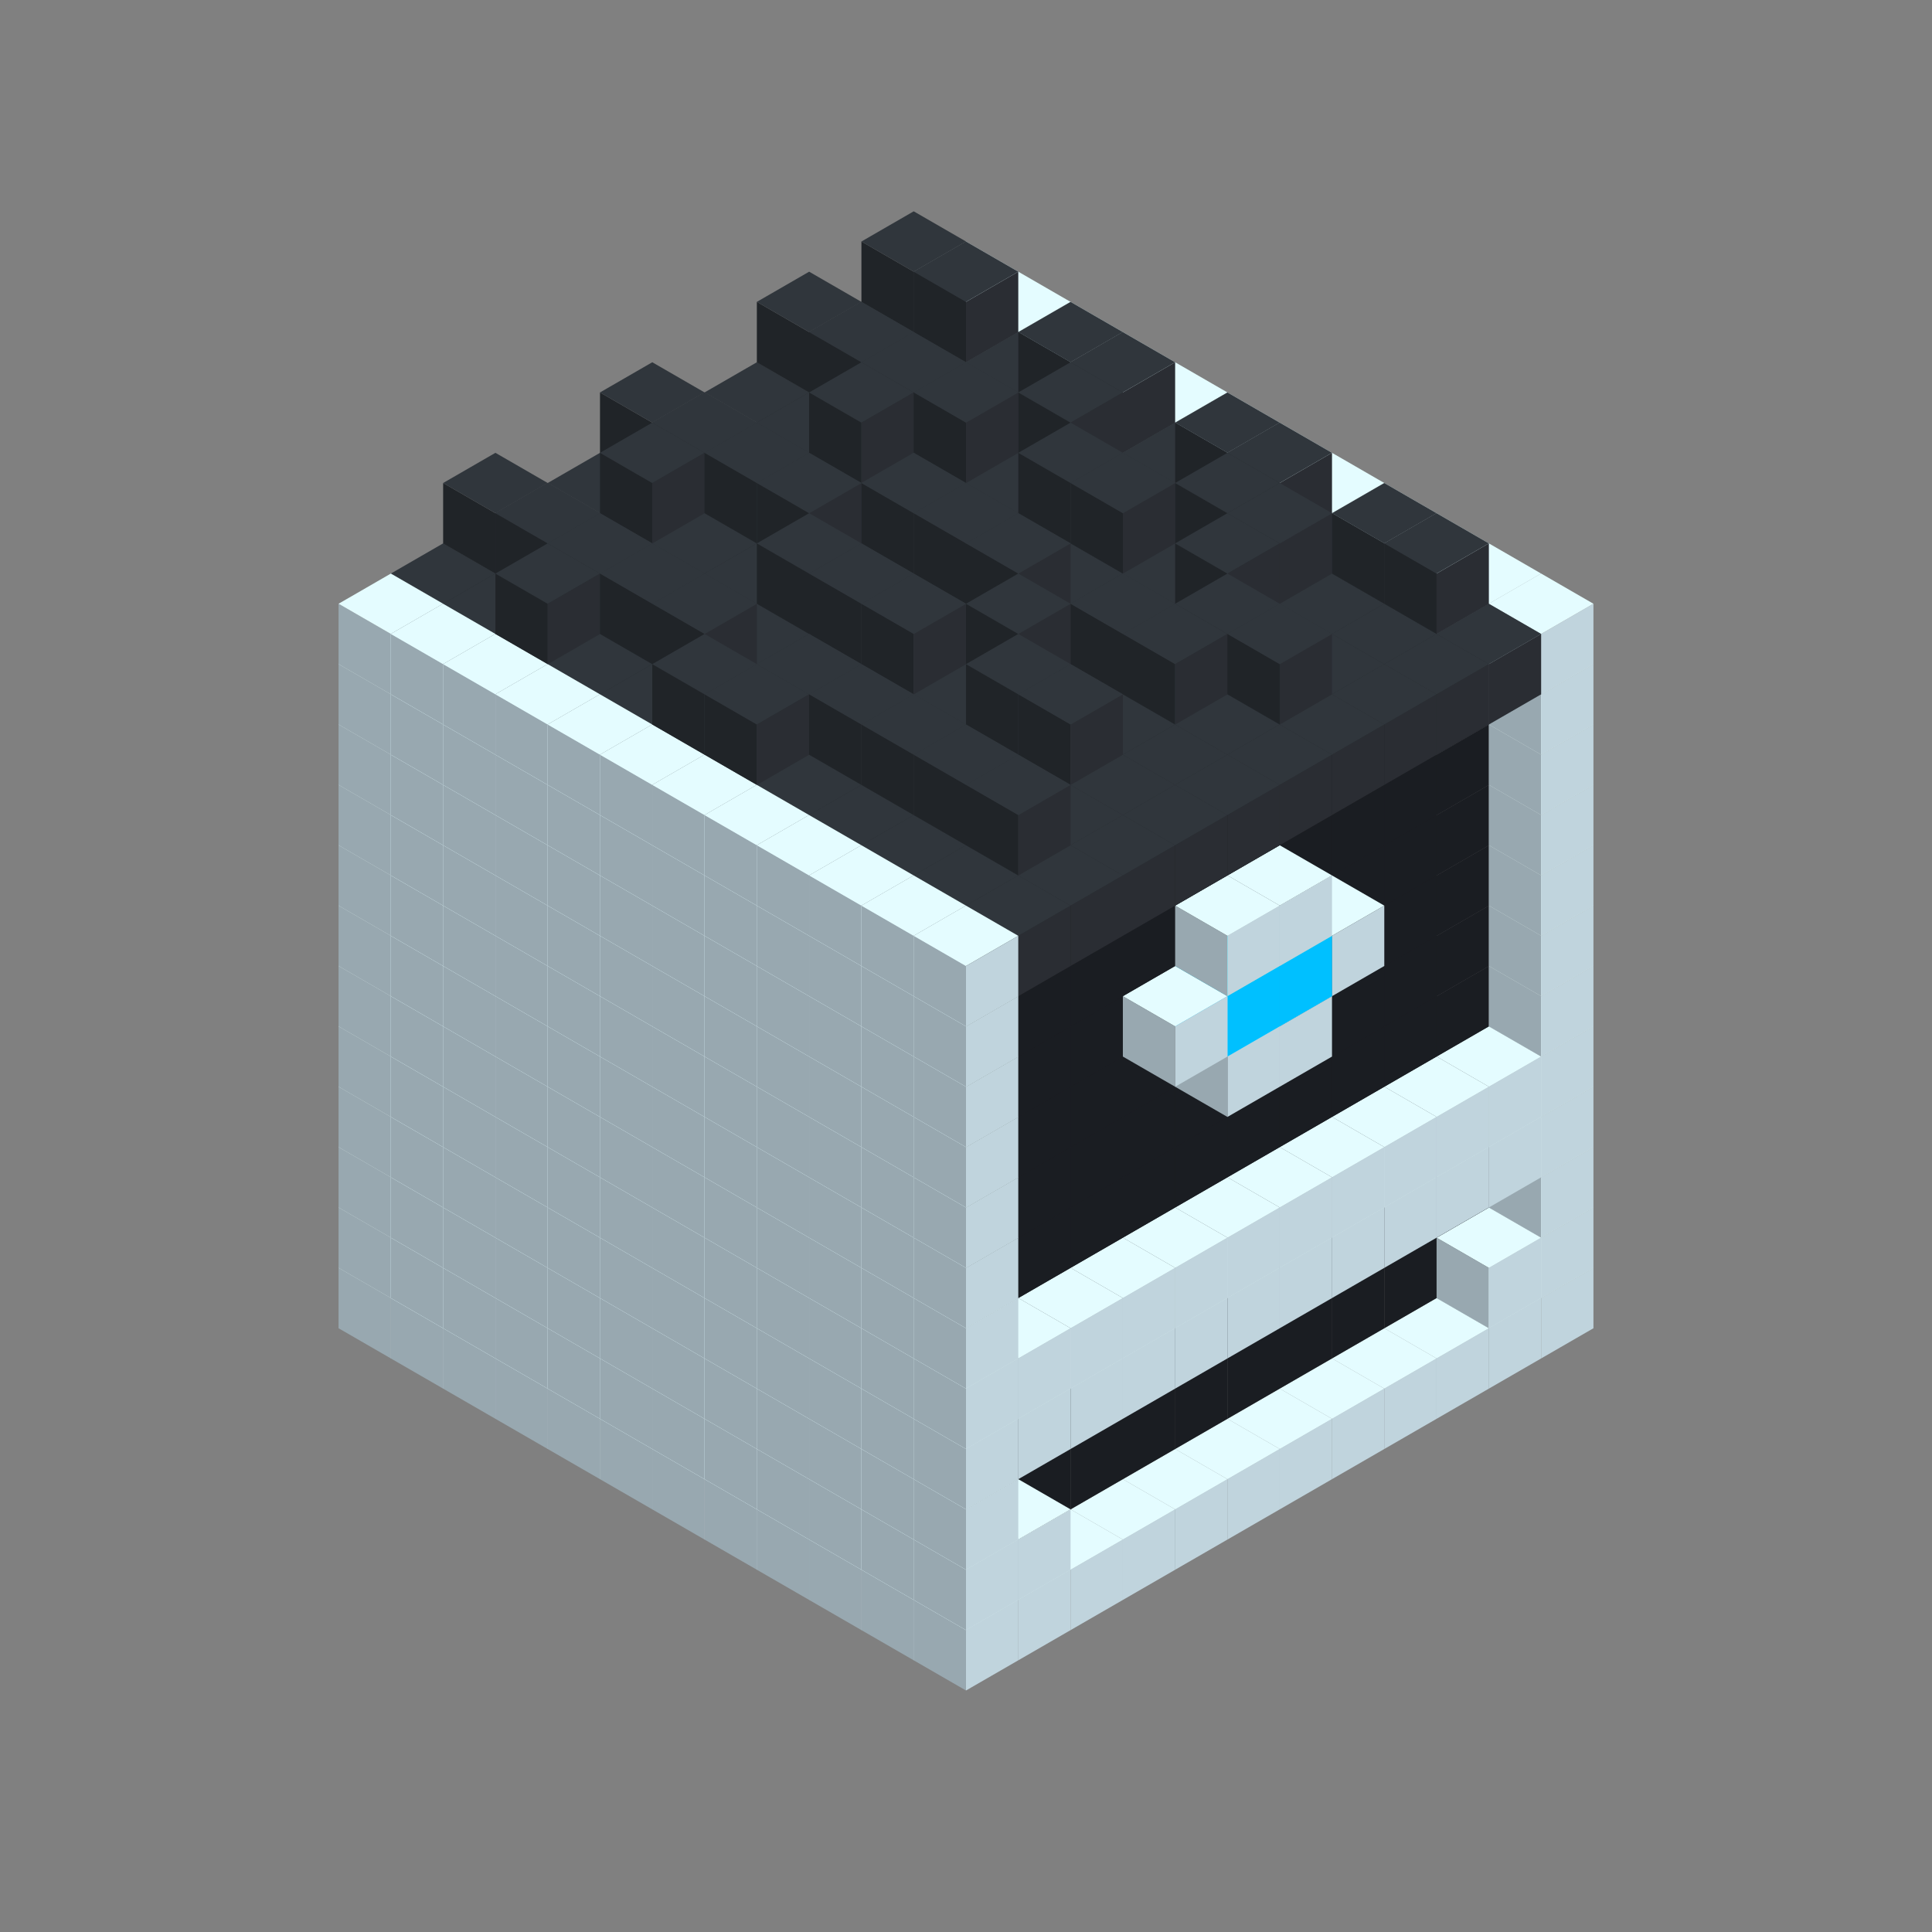 
<svg width='600' height='600' viewBox='4436371 5550000 3200000 3200000' xmlns='http://www.w3.org/2000/svg' xmlns:xlink='http://www.w3.org/1999/xlink'>
<rect x="4436371" y="5550000" width="3200000" height="3200000" fill="#808080" stroke="none"/>
<use xlink:href='#v-0x00000032-1' transform='translate(983738,3600000)'/>
<use xlink:href='#v-0x00000032-1' transform='translate(1070341,3650000)'/>
<use xlink:href='#v-0x00000032-1' transform='translate(1156944,3700000)'/>
<use xlink:href='#v-0x00000032-1' transform='translate(1243547,3750000)'/>
<use xlink:href='#v-0x00000032-1' transform='translate(1330150,3800000)'/>
<use xlink:href='#v-0x00000032-1' transform='translate(1416753,3850000)'/>
<use xlink:href='#v-0x00000032-1' transform='translate(1503356,3900000)'/>
<use xlink:href='#v-0x00000032-1' transform='translate(1589959,3950000)'/>
<use xlink:href='#v-0x00000032-1' transform='translate(1676562,4000000)'/>
<use xlink:href='#v-0x00000032-1' transform='translate(1763165,4050000)'/>
<use xlink:href='#v-0x00000032-1' transform='translate(1849768,4100000)'/>
<use xlink:href='#v-0x00000032-1' transform='translate(2889004,3600000)'/>
<use xlink:href='#v-0x00000032-1' transform='translate(2802401,3650000)'/>
<use xlink:href='#v-0x00000032-1' transform='translate(2715798,3700000)'/>
<use xlink:href='#v-0x00000032-1' transform='translate(2629195,3750000)'/>
<use xlink:href='#v-0x00000032-1' transform='translate(2542592,3800000)'/>
<use xlink:href='#v-0x00000032-1' transform='translate(2455989,3850000)'/>
<use xlink:href='#v-0x00000032-1' transform='translate(2369386,3900000)'/>
<use xlink:href='#v-0x00000032-1' transform='translate(2282783,3950000)'/>
<use xlink:href='#v-0x00000032-1' transform='translate(2196180,4000000)'/>
<use xlink:href='#v-0x00000032-1' transform='translate(2109577,4050000)'/>
<use xlink:href='#v-0x00000032-1' transform='translate(2022974,4100000)'/>
<use xlink:href='#v-0x00000032-1' transform='translate(1936371,4150000)'/>
<use xlink:href='#v-0x00000032-1' transform='translate(983738,3500000)'/>
<use xlink:href='#v-0x00000032-1' transform='translate(1070341,3550000)'/>
<use xlink:href='#v-0x00000032-1' transform='translate(1156944,3600000)'/>
<use xlink:href='#v-0x00000032-1' transform='translate(1243547,3650000)'/>
<use xlink:href='#v-0x00000032-1' transform='translate(1330150,3700000)'/>
<use xlink:href='#v-0x00000032-1' transform='translate(1416753,3750000)'/>
<use xlink:href='#v-0x00000032-1' transform='translate(1503356,3800000)'/>
<use xlink:href='#v-0x00000032-1' transform='translate(1589959,3850000)'/>
<use xlink:href='#v-0x00000032-1' transform='translate(1676562,3900000)'/>
<use xlink:href='#v-0x00000032-1' transform='translate(1763165,3950000)'/>
<use xlink:href='#v-0x00000032-2' transform='translate(2715798,3500000)'/>
<use xlink:href='#v-0x00000032-2' transform='translate(2629195,3550000)'/>
<use xlink:href='#v-0x00000032-2' transform='translate(2542592,3600000)'/>
<use xlink:href='#v-0x00000032-2' transform='translate(2455989,3650000)'/>
<use xlink:href='#v-0x00000032-2' transform='translate(2369386,3700000)'/>
<use xlink:href='#v-0x00000032-2' transform='translate(2282783,3750000)'/>
<use xlink:href='#v-0x00000032-2' transform='translate(2196180,3800000)'/>
<use xlink:href='#v-0x00000032-2' transform='translate(2109577,3850000)'/>
<use xlink:href='#v-0x00000032-2' transform='translate(2022974,3900000)'/>
<use xlink:href='#v-0x00000032-2' transform='translate(1936371,3950000)'/>
<use xlink:href='#v-0x00000032-1' transform='translate(1849768,4000000)'/>
<use xlink:href='#v-0x00000032-1' transform='translate(2889004,3500000)'/>
<use xlink:href='#v-0x00000032-1' transform='translate(2802401,3550000)'/>
<use xlink:href='#v-0x00000032-1' transform='translate(2022974,4000000)'/>
<use xlink:href='#v-0x00000032-1' transform='translate(1936371,4050000)'/>
<use xlink:href='#v-0x00000032-1' transform='translate(983738,3400000)'/>
<use xlink:href='#v-0x00000032-1' transform='translate(1070341,3450000)'/>
<use xlink:href='#v-0x00000032-1' transform='translate(1156944,3500000)'/>
<use xlink:href='#v-0x00000032-1' transform='translate(1243547,3550000)'/>
<use xlink:href='#v-0x00000032-1' transform='translate(1330150,3600000)'/>
<use xlink:href='#v-0x00000032-1' transform='translate(1416753,3650000)'/>
<use xlink:href='#v-0x00000032-1' transform='translate(1503356,3700000)'/>
<use xlink:href='#v-0x00000032-1' transform='translate(1589959,3750000)'/>
<use xlink:href='#v-0x00000032-1' transform='translate(1676562,3800000)'/>
<use xlink:href='#v-0x00000032-1' transform='translate(1763165,3850000)'/>
<use xlink:href='#v-0x00000032-2' transform='translate(2715798,3400000)'/>
<use xlink:href='#v-0x00000032-2' transform='translate(2629195,3450000)'/>
<use xlink:href='#v-0x00000032-2' transform='translate(2542592,3500000)'/>
<use xlink:href='#v-0x00000032-2' transform='translate(2455989,3550000)'/>
<use xlink:href='#v-0x00000032-2' transform='translate(2369386,3600000)'/>
<use xlink:href='#v-0x00000032-2' transform='translate(2282783,3650000)'/>
<use xlink:href='#v-0x00000032-2' transform='translate(2196180,3700000)'/>
<use xlink:href='#v-0x00000032-2' transform='translate(2109577,3750000)'/>
<use xlink:href='#v-0x00000032-2' transform='translate(2022974,3800000)'/>
<use xlink:href='#v-0x00000032-2' transform='translate(1936371,3850000)'/>
<use xlink:href='#v-0x00000032-1' transform='translate(1849768,3900000)'/>
<use xlink:href='#v-0x00000032-1' transform='translate(2889004,3400000)'/>
<use xlink:href='#v-0x00000032-1' transform='translate(1936371,3950000)'/>
<use xlink:href='#v-0x00000032-1' transform='translate(983738,3300000)'/>
<use xlink:href='#v-0x00000032-1' transform='translate(1070341,3350000)'/>
<use xlink:href='#v-0x00000032-1' transform='translate(1156944,3400000)'/>
<use xlink:href='#v-0x00000032-1' transform='translate(1243547,3450000)'/>
<use xlink:href='#v-0x00000032-1' transform='translate(1330150,3500000)'/>
<use xlink:href='#v-0x00000032-1' transform='translate(1416753,3550000)'/>
<use xlink:href='#v-0x00000032-1' transform='translate(1503356,3600000)'/>
<use xlink:href='#v-0x00000032-1' transform='translate(1589959,3650000)'/>
<use xlink:href='#v-0x00000032-1' transform='translate(1676562,3700000)'/>
<use xlink:href='#v-0x00000032-1' transform='translate(1763165,3750000)'/>
<use xlink:href='#v-0x00000032-2' transform='translate(2715798,3300000)'/>
<use xlink:href='#v-0x00000032-2' transform='translate(2629195,3350000)'/>
<use xlink:href='#v-0x00000032-2' transform='translate(2542592,3400000)'/>
<use xlink:href='#v-0x00000032-2' transform='translate(2455989,3450000)'/>
<use xlink:href='#v-0x00000032-2' transform='translate(2369386,3500000)'/>
<use xlink:href='#v-0x00000032-2' transform='translate(2282783,3550000)'/>
<use xlink:href='#v-0x00000032-2' transform='translate(2196180,3600000)'/>
<use xlink:href='#v-0x00000032-2' transform='translate(2109577,3650000)'/>
<use xlink:href='#v-0x00000032-2' transform='translate(2022974,3700000)'/>
<use xlink:href='#v-0x00000032-2' transform='translate(1936371,3750000)'/>
<use xlink:href='#v-0x00000032-1' transform='translate(1849768,3800000)'/>
<use xlink:href='#v-0x00000032-1' transform='translate(2889004,3300000)'/>
<use xlink:href='#v-0x00000032-1' transform='translate(2802401,3350000)'/>
<use xlink:href='#v-0x00000032-1' transform='translate(2715798,3400000)'/>
<use xlink:href='#v-0x00000032-1' transform='translate(2629195,3450000)'/>
<use xlink:href='#v-0x00000032-1' transform='translate(2542592,3500000)'/>
<use xlink:href='#v-0x00000032-1' transform='translate(2455989,3550000)'/>
<use xlink:href='#v-0x00000032-1' transform='translate(2369386,3600000)'/>
<use xlink:href='#v-0x00000032-1' transform='translate(2282783,3650000)'/>
<use xlink:href='#v-0x00000032-1' transform='translate(2196180,3700000)'/>
<use xlink:href='#v-0x00000032-1' transform='translate(2109577,3750000)'/>
<use xlink:href='#v-0x00000032-1' transform='translate(2022974,3800000)'/>
<use xlink:href='#v-0x00000032-1' transform='translate(1936371,3850000)'/>
<use xlink:href='#v-0x00000032-1' transform='translate(983738,3200000)'/>
<use xlink:href='#v-0x00000032-1' transform='translate(1070341,3250000)'/>
<use xlink:href='#v-0x00000032-1' transform='translate(1156944,3300000)'/>
<use xlink:href='#v-0x00000032-1' transform='translate(1243547,3350000)'/>
<use xlink:href='#v-0x00000032-1' transform='translate(1330150,3400000)'/>
<use xlink:href='#v-0x00000032-1' transform='translate(1416753,3450000)'/>
<use xlink:href='#v-0x00000032-1' transform='translate(1503356,3500000)'/>
<use xlink:href='#v-0x00000032-1' transform='translate(1589959,3550000)'/>
<use xlink:href='#v-0x00000032-1' transform='translate(1676562,3600000)'/>
<use xlink:href='#v-0x00000032-1' transform='translate(1763165,3650000)'/>
<use xlink:href='#v-0x00000032-2' transform='translate(2715798,3200000)'/>
<use xlink:href='#v-0x00000032-2' transform='translate(2629195,3250000)'/>
<use xlink:href='#v-0x00000032-2' transform='translate(2542592,3300000)'/>
<use xlink:href='#v-0x00000032-2' transform='translate(2455989,3350000)'/>
<use xlink:href='#v-0x00000032-2' transform='translate(2369386,3400000)'/>
<use xlink:href='#v-0x00000032-2' transform='translate(2282783,3450000)'/>
<use xlink:href='#v-0x00000032-2' transform='translate(2196180,3500000)'/>
<use xlink:href='#v-0x00000032-2' transform='translate(2109577,3550000)'/>
<use xlink:href='#v-0x00000032-2' transform='translate(2022974,3600000)'/>
<use xlink:href='#v-0x00000032-2' transform='translate(1936371,3650000)'/>
<use xlink:href='#v-0x00000032-1' transform='translate(1849768,3700000)'/>
<use xlink:href='#v-0x00000032-1' transform='translate(2889004,3200000)'/>
<use xlink:href='#v-0x00000032-1' transform='translate(2802401,3250000)'/>
<use xlink:href='#v-0x00000032-1' transform='translate(2715798,3300000)'/>
<use xlink:href='#v-0x00000032-1' transform='translate(2629195,3350000)'/>
<use xlink:href='#v-0x00000032-1' transform='translate(2542592,3400000)'/>
<use xlink:href='#v-0x00000032-1' transform='translate(2455989,3450000)'/>
<use xlink:href='#v-0x00000032-1' transform='translate(2369386,3500000)'/>
<use xlink:href='#v-0x00000032-1' transform='translate(2282783,3550000)'/>
<use xlink:href='#v-0x00000032-1' transform='translate(2196180,3600000)'/>
<use xlink:href='#v-0x00000032-1' transform='translate(2109577,3650000)'/>
<use xlink:href='#v-0x00000032-1' transform='translate(2022974,3700000)'/>
<use xlink:href='#v-0x00000032-1' transform='translate(1936371,3750000)'/>
<use xlink:href='#v-0x00000032-1' transform='translate(983738,3100000)'/>
<use xlink:href='#v-0x00000032-1' transform='translate(1070341,3150000)'/>
<use xlink:href='#v-0x00000032-1' transform='translate(1156944,3200000)'/>
<use xlink:href='#v-0x00000032-1' transform='translate(1243547,3250000)'/>
<use xlink:href='#v-0x00000032-1' transform='translate(1330150,3300000)'/>
<use xlink:href='#v-0x00000032-1' transform='translate(1416753,3350000)'/>
<use xlink:href='#v-0x00000032-1' transform='translate(1503356,3400000)'/>
<use xlink:href='#v-0x00000032-1' transform='translate(1589959,3450000)'/>
<use xlink:href='#v-0x00000032-1' transform='translate(1676562,3500000)'/>
<use xlink:href='#v-0x00000032-1' transform='translate(1763165,3550000)'/>
<use xlink:href='#v-0x00000032-2' transform='translate(2715798,3100000)'/>
<use xlink:href='#v-0x00000032-2' transform='translate(2629195,3150000)'/>
<use xlink:href='#v-0x00000032-2' transform='translate(2542592,3200000)'/>
<use xlink:href='#v-0x00000032-2' transform='translate(2455989,3250000)'/>
<use xlink:href='#v-0x00000032-2' transform='translate(2369386,3300000)'/>
<use xlink:href='#v-0x00000032-2' transform='translate(2282783,3350000)'/>
<use xlink:href='#v-0x00000032-2' transform='translate(2196180,3400000)'/>
<use xlink:href='#v-0x00000032-2' transform='translate(2109577,3450000)'/>
<use xlink:href='#v-0x00000032-2' transform='translate(2022974,3500000)'/>
<use xlink:href='#v-0x00000032-2' transform='translate(1936371,3550000)'/>
<use xlink:href='#v-0x00000032-1' transform='translate(1849768,3600000)'/>
<use xlink:href='#v-0x00000032-1' transform='translate(2889004,3100000)'/>
<use xlink:href='#v-0x00000032-1' transform='translate(1936371,3650000)'/>
<use xlink:href='#v-0x00000032-1' transform='translate(983738,3000000)'/>
<use xlink:href='#v-0x00000032-1' transform='translate(1070341,3050000)'/>
<use xlink:href='#v-0x00000032-1' transform='translate(1156944,3100000)'/>
<use xlink:href='#v-0x00000032-1' transform='translate(1243547,3150000)'/>
<use xlink:href='#v-0x00000032-1' transform='translate(1330150,3200000)'/>
<use xlink:href='#v-0x00000032-1' transform='translate(1416753,3250000)'/>
<use xlink:href='#v-0x00000032-1' transform='translate(1503356,3300000)'/>
<use xlink:href='#v-0x00000032-1' transform='translate(1589959,3350000)'/>
<use xlink:href='#v-0x00000032-1' transform='translate(1676562,3400000)'/>
<use xlink:href='#v-0x00000032-1' transform='translate(1763165,3450000)'/>
<use xlink:href='#v-0x00000032-2' transform='translate(2715798,3000000)'/>
<use xlink:href='#v-0x00000032-2' transform='translate(2629195,3050000)'/>
<use xlink:href='#v-0x00000032-2' transform='translate(2542592,3100000)'/>
<use xlink:href='#v-0x00000032-2' transform='translate(2455989,3150000)'/>
<use xlink:href='#v-0x00000032-2' transform='translate(2369386,3200000)'/>
<use xlink:href='#v-0x00000032-2' transform='translate(2282783,3250000)'/>
<use xlink:href='#v-0x00000032-2' transform='translate(2196180,3300000)'/>
<use xlink:href='#v-0x00000032-2' transform='translate(2109577,3350000)'/>
<use xlink:href='#v-0x00000032-2' transform='translate(2022974,3400000)'/>
<use xlink:href='#v-0x00000032-2' transform='translate(1936371,3450000)'/>
<use xlink:href='#v-0x00000032-1' transform='translate(1849768,3500000)'/>
<use xlink:href='#v-0x00000032-1' transform='translate(2889004,3000000)'/>
<use xlink:href='#v-0x00000032-1' transform='translate(1936371,3550000)'/>
<use xlink:href='#v-0x00000032-1' transform='translate(983738,2900000)'/>
<use xlink:href='#v-0x00000032-1' transform='translate(1070341,2950000)'/>
<use xlink:href='#v-0x00000032-1' transform='translate(1156944,3000000)'/>
<use xlink:href='#v-0x00000032-1' transform='translate(1243547,3050000)'/>
<use xlink:href='#v-0x00000032-1' transform='translate(1330150,3100000)'/>
<use xlink:href='#v-0x00000032-1' transform='translate(1416753,3150000)'/>
<use xlink:href='#v-0x00000032-1' transform='translate(1503356,3200000)'/>
<use xlink:href='#v-0x00000032-1' transform='translate(1589959,3250000)'/>
<use xlink:href='#v-0x00000032-1' transform='translate(1676562,3300000)'/>
<use xlink:href='#v-0x00000032-1' transform='translate(1763165,3350000)'/>
<use xlink:href='#v-0x00000032-2' transform='translate(2715798,2900000)'/>
<use xlink:href='#v-0x00000032-2' transform='translate(2629195,2950000)'/>
<use xlink:href='#v-0x00000032-2' transform='translate(2542592,3000000)'/>
<use xlink:href='#v-0x00000032-2' transform='translate(2455989,3050000)'/>
<use xlink:href='#v-0x00000032-2' transform='translate(2369386,3100000)'/>
<use xlink:href='#v-0x00000032-2' transform='translate(2282783,3150000)'/>
<use xlink:href='#v-0x00000032-2' transform='translate(2196180,3200000)'/>
<use xlink:href='#v-0x00000032-2' transform='translate(2109577,3250000)'/>
<use xlink:href='#v-0x00000032-2' transform='translate(2022974,3300000)'/>
<use xlink:href='#v-0x00000032-2' transform='translate(1936371,3350000)'/>
<use xlink:href='#v-0x00000032-1' transform='translate(1849768,3400000)'/>
<use xlink:href='#v-0x00000032-1' transform='translate(2889004,2900000)'/>
<use xlink:href='#v-0x00000032-1' transform='translate(2455989,3150000)'/>
<use xlink:href='#v-0x00000032-1' transform='translate(2369386,3200000)'/>
<use xlink:href='#v-0x00000032-1' transform='translate(1936371,3450000)'/>
<use xlink:href='#v-0x00000032-1' transform='translate(983738,2800000)'/>
<use xlink:href='#v-0x00000032-1' transform='translate(1070341,2850000)'/>
<use xlink:href='#v-0x00000032-1' transform='translate(1156944,2900000)'/>
<use xlink:href='#v-0x00000032-1' transform='translate(1243547,2950000)'/>
<use xlink:href='#v-0x00000032-1' transform='translate(1330150,3000000)'/>
<use xlink:href='#v-0x00000032-1' transform='translate(1416753,3050000)'/>
<use xlink:href='#v-0x00000032-1' transform='translate(1503356,3100000)'/>
<use xlink:href='#v-0x00000032-1' transform='translate(1589959,3150000)'/>
<use xlink:href='#v-0x00000032-1' transform='translate(1676562,3200000)'/>
<use xlink:href='#v-0x00000032-1' transform='translate(1763165,3250000)'/>
<use xlink:href='#v-0x00000032-2' transform='translate(2715798,2800000)'/>
<use xlink:href='#v-0x00000032-2' transform='translate(2629195,2850000)'/>
<use xlink:href='#v-0x00000032-2' transform='translate(2542592,2900000)'/>
<use xlink:href='#v-0x00000032-2' transform='translate(2455989,2950000)'/>
<use xlink:href='#v-0x00000032-2' transform='translate(2369386,3000000)'/>
<use xlink:href='#v-0x00000032-2' transform='translate(2282783,3050000)'/>
<use xlink:href='#v-0x00000032-2' transform='translate(2196180,3100000)'/>
<use xlink:href='#v-0x00000032-2' transform='translate(2109577,3150000)'/>
<use xlink:href='#v-0x00000032-2' transform='translate(2022974,3200000)'/>
<use xlink:href='#v-0x00000032-2' transform='translate(1936371,3250000)'/>
<use xlink:href='#v-0x00000032-1' transform='translate(1849768,3300000)'/>
<use xlink:href='#v-0x00000032-1' transform='translate(2889004,2800000)'/>
<use xlink:href='#v-0x00000032-1' transform='translate(2542592,3000000)'/>
<use xlink:href='#v-0x00000032-3' transform='translate(2455989,3050000)'/>
<use xlink:href='#v-0x00000032-3' transform='translate(2369386,3100000)'/>
<use xlink:href='#v-0x00000032-1' transform='translate(2282783,3150000)'/>
<use xlink:href='#v-0x00000032-1' transform='translate(1936371,3350000)'/>
<use xlink:href='#v-0x00000032-1' transform='translate(983738,2700000)'/>
<use xlink:href='#v-0x00000032-1' transform='translate(1070341,2750000)'/>
<use xlink:href='#v-0x00000032-1' transform='translate(1156944,2800000)'/>
<use xlink:href='#v-0x00000032-1' transform='translate(1243547,2850000)'/>
<use xlink:href='#v-0x00000032-1' transform='translate(1330150,2900000)'/>
<use xlink:href='#v-0x00000032-1' transform='translate(1416753,2950000)'/>
<use xlink:href='#v-0x00000032-1' transform='translate(1503356,3000000)'/>
<use xlink:href='#v-0x00000032-1' transform='translate(1589959,3050000)'/>
<use xlink:href='#v-0x00000032-1' transform='translate(1676562,3100000)'/>
<use xlink:href='#v-0x00000032-1' transform='translate(1763165,3150000)'/>
<use xlink:href='#v-0x00000032-2' transform='translate(2715798,2700000)'/>
<use xlink:href='#v-0x00000032-2' transform='translate(2629195,2750000)'/>
<use xlink:href='#v-0x00000032-2' transform='translate(2542592,2800000)'/>
<use xlink:href='#v-0x00000032-2' transform='translate(2455989,2850000)'/>
<use xlink:href='#v-0x00000032-2' transform='translate(2369386,2900000)'/>
<use xlink:href='#v-0x00000032-2' transform='translate(2282783,2950000)'/>
<use xlink:href='#v-0x00000032-2' transform='translate(2196180,3000000)'/>
<use xlink:href='#v-0x00000032-2' transform='translate(2109577,3050000)'/>
<use xlink:href='#v-0x00000032-2' transform='translate(2022974,3100000)'/>
<use xlink:href='#v-0x00000032-2' transform='translate(1936371,3150000)'/>
<use xlink:href='#v-0x00000032-1' transform='translate(1849768,3200000)'/>
<use xlink:href='#v-0x00000032-1' transform='translate(2889004,2700000)'/>
<use xlink:href='#v-0x00000032-1' transform='translate(2455989,2950000)'/>
<use xlink:href='#v-0x00000032-1' transform='translate(2369386,3000000)'/>
<use xlink:href='#v-0x00000032-1' transform='translate(1936371,3250000)'/>
<use xlink:href='#v-0x00000032-1' transform='translate(983738,2600000)'/>
<use xlink:href='#v-0x00000032-1' transform='translate(1070341,2650000)'/>
<use xlink:href='#v-0x00000032-1' transform='translate(1156944,2700000)'/>
<use xlink:href='#v-0x00000032-1' transform='translate(1243547,2750000)'/>
<use xlink:href='#v-0x00000032-1' transform='translate(1330150,2800000)'/>
<use xlink:href='#v-0x00000032-1' transform='translate(1416753,2850000)'/>
<use xlink:href='#v-0x00000032-1' transform='translate(1503356,2900000)'/>
<use xlink:href='#v-0x00000032-1' transform='translate(1589959,2950000)'/>
<use xlink:href='#v-0x00000032-1' transform='translate(1676562,3000000)'/>
<use xlink:href='#v-0x00000032-1' transform='translate(1763165,3050000)'/>
<use xlink:href='#v-0x00000032-2' transform='translate(2715798,2600000)'/>
<use xlink:href='#v-0x00000032-2' transform='translate(2629195,2650000)'/>
<use xlink:href='#v-0x00000032-2' transform='translate(2542592,2700000)'/>
<use xlink:href='#v-0x00000032-2' transform='translate(2455989,2750000)'/>
<use xlink:href='#v-0x00000032-2' transform='translate(2369386,2800000)'/>
<use xlink:href='#v-0x00000032-2' transform='translate(2282783,2850000)'/>
<use xlink:href='#v-0x00000032-2' transform='translate(2196180,2900000)'/>
<use xlink:href='#v-0x00000032-2' transform='translate(2109577,2950000)'/>
<use xlink:href='#v-0x00000032-2' transform='translate(2022974,3000000)'/>
<use xlink:href='#v-0x00000032-2' transform='translate(1936371,3050000)'/>
<use xlink:href='#v-0x00000032-1' transform='translate(1849768,3100000)'/>
<use xlink:href='#v-0x00000032-1' transform='translate(2889004,2600000)'/>
<use xlink:href='#v-0x00000032-1' transform='translate(1936371,3150000)'/>
<use xlink:href='#v-0x00000032-1' transform='translate(1936371,1950000)'/>
<use xlink:href='#v-0x00000032-4' transform='translate(1849768,2000000)'/>
<use xlink:href='#v-0x00000032-4' transform='translate(1763165,2050000)'/>
<use xlink:href='#v-0x00000032-4' transform='translate(1676562,2100000)'/>
<use xlink:href='#v-0x00000032-4' transform='translate(1589959,2150000)'/>
<use xlink:href='#v-0x00000032-4' transform='translate(1503356,2200000)'/>
<use xlink:href='#v-0x00000032-4' transform='translate(1416753,2250000)'/>
<use xlink:href='#v-0x00000032-4' transform='translate(1330150,2300000)'/>
<use xlink:href='#v-0x00000032-4' transform='translate(1243547,2350000)'/>
<use xlink:href='#v-0x00000032-4' transform='translate(1156944,2400000)'/>
<use xlink:href='#v-0x00000032-4' transform='translate(1070341,2450000)'/>
<use xlink:href='#v-0x00000032-1' transform='translate(983738,2500000)'/>
<use xlink:href='#v-0x00000032-1' transform='translate(2022974,2000000)'/>
<use xlink:href='#v-0x00000032-4' transform='translate(1936371,2050000)'/>
<use xlink:href='#v-0x00000032-4' transform='translate(1849768,2100000)'/>
<use xlink:href='#v-0x00000032-4' transform='translate(1763165,2150000)'/>
<use xlink:href='#v-0x00000032-4' transform='translate(1676562,2200000)'/>
<use xlink:href='#v-0x00000032-4' transform='translate(1589959,2250000)'/>
<use xlink:href='#v-0x00000032-4' transform='translate(1503356,2300000)'/>
<use xlink:href='#v-0x00000032-4' transform='translate(1416753,2350000)'/>
<use xlink:href='#v-0x00000032-4' transform='translate(1330150,2400000)'/>
<use xlink:href='#v-0x00000032-4' transform='translate(1243547,2450000)'/>
<use xlink:href='#v-0x00000032-4' transform='translate(1156944,2500000)'/>
<use xlink:href='#v-0x00000032-1' transform='translate(1070341,2550000)'/>
<use xlink:href='#v-0x00000032-1' transform='translate(2109577,2050000)'/>
<use xlink:href='#v-0x00000032-4' transform='translate(2022974,2100000)'/>
<use xlink:href='#v-0x00000032-4' transform='translate(1936371,2150000)'/>
<use xlink:href='#v-0x00000032-4' transform='translate(1849768,2200000)'/>
<use xlink:href='#v-0x00000032-4' transform='translate(1763165,2250000)'/>
<use xlink:href='#v-0x00000032-4' transform='translate(1676562,2300000)'/>
<use xlink:href='#v-0x00000032-4' transform='translate(1589959,2350000)'/>
<use xlink:href='#v-0x00000032-4' transform='translate(1503356,2400000)'/>
<use xlink:href='#v-0x00000032-4' transform='translate(1416753,2450000)'/>
<use xlink:href='#v-0x00000032-4' transform='translate(1330150,2500000)'/>
<use xlink:href='#v-0x00000032-4' transform='translate(1243547,2550000)'/>
<use xlink:href='#v-0x00000032-1' transform='translate(1156944,2600000)'/>
<use xlink:href='#v-0x00000032-1' transform='translate(2196180,2100000)'/>
<use xlink:href='#v-0x00000032-4' transform='translate(2109577,2150000)'/>
<use xlink:href='#v-0x00000032-4' transform='translate(2022974,2200000)'/>
<use xlink:href='#v-0x00000032-4' transform='translate(1936371,2250000)'/>
<use xlink:href='#v-0x00000032-4' transform='translate(1849768,2300000)'/>
<use xlink:href='#v-0x00000032-4' transform='translate(1763165,2350000)'/>
<use xlink:href='#v-0x00000032-4' transform='translate(1676562,2400000)'/>
<use xlink:href='#v-0x00000032-4' transform='translate(1589959,2450000)'/>
<use xlink:href='#v-0x00000032-4' transform='translate(1503356,2500000)'/>
<use xlink:href='#v-0x00000032-4' transform='translate(1416753,2550000)'/>
<use xlink:href='#v-0x00000032-4' transform='translate(1330150,2600000)'/>
<use xlink:href='#v-0x00000032-1' transform='translate(1243547,2650000)'/>
<use xlink:href='#v-0x00000032-1' transform='translate(2282783,2150000)'/>
<use xlink:href='#v-0x00000032-4' transform='translate(2196180,2200000)'/>
<use xlink:href='#v-0x00000032-4' transform='translate(2109577,2250000)'/>
<use xlink:href='#v-0x00000032-4' transform='translate(2022974,2300000)'/>
<use xlink:href='#v-0x00000032-4' transform='translate(1936371,2350000)'/>
<use xlink:href='#v-0x00000032-4' transform='translate(1849768,2400000)'/>
<use xlink:href='#v-0x00000032-4' transform='translate(1763165,2450000)'/>
<use xlink:href='#v-0x00000032-4' transform='translate(1676562,2500000)'/>
<use xlink:href='#v-0x00000032-4' transform='translate(1589959,2550000)'/>
<use xlink:href='#v-0x00000032-4' transform='translate(1503356,2600000)'/>
<use xlink:href='#v-0x00000032-4' transform='translate(1416753,2650000)'/>
<use xlink:href='#v-0x00000032-1' transform='translate(1330150,2700000)'/>
<use xlink:href='#v-0x00000032-1' transform='translate(2369386,2200000)'/>
<use xlink:href='#v-0x00000032-4' transform='translate(2282783,2250000)'/>
<use xlink:href='#v-0x00000032-4' transform='translate(2196180,2300000)'/>
<use xlink:href='#v-0x00000032-4' transform='translate(2109577,2350000)'/>
<use xlink:href='#v-0x00000032-4' transform='translate(2022974,2400000)'/>
<use xlink:href='#v-0x00000032-4' transform='translate(1936371,2450000)'/>
<use xlink:href='#v-0x00000032-4' transform='translate(1849768,2500000)'/>
<use xlink:href='#v-0x00000032-4' transform='translate(1763165,2550000)'/>
<use xlink:href='#v-0x00000032-4' transform='translate(1676562,2600000)'/>
<use xlink:href='#v-0x00000032-4' transform='translate(1589959,2650000)'/>
<use xlink:href='#v-0x00000032-4' transform='translate(1503356,2700000)'/>
<use xlink:href='#v-0x00000032-1' transform='translate(1416753,2750000)'/>
<use xlink:href='#v-0x00000032-1' transform='translate(2455989,2250000)'/>
<use xlink:href='#v-0x00000032-4' transform='translate(2369386,2300000)'/>
<use xlink:href='#v-0x00000032-4' transform='translate(2282783,2350000)'/>
<use xlink:href='#v-0x00000032-4' transform='translate(2196180,2400000)'/>
<use xlink:href='#v-0x00000032-4' transform='translate(2109577,2450000)'/>
<use xlink:href='#v-0x00000032-4' transform='translate(2022974,2500000)'/>
<use xlink:href='#v-0x00000032-4' transform='translate(1936371,2550000)'/>
<use xlink:href='#v-0x00000032-4' transform='translate(1849768,2600000)'/>
<use xlink:href='#v-0x00000032-4' transform='translate(1763165,2650000)'/>
<use xlink:href='#v-0x00000032-4' transform='translate(1676562,2700000)'/>
<use xlink:href='#v-0x00000032-4' transform='translate(1589959,2750000)'/>
<use xlink:href='#v-0x00000032-1' transform='translate(1503356,2800000)'/>
<use xlink:href='#v-0x00000032-1' transform='translate(2542592,2300000)'/>
<use xlink:href='#v-0x00000032-4' transform='translate(2455989,2350000)'/>
<use xlink:href='#v-0x00000032-4' transform='translate(2369386,2400000)'/>
<use xlink:href='#v-0x00000032-4' transform='translate(2282783,2450000)'/>
<use xlink:href='#v-0x00000032-4' transform='translate(2196180,2500000)'/>
<use xlink:href='#v-0x00000032-4' transform='translate(2109577,2550000)'/>
<use xlink:href='#v-0x00000032-4' transform='translate(2022974,2600000)'/>
<use xlink:href='#v-0x00000032-4' transform='translate(1936371,2650000)'/>
<use xlink:href='#v-0x00000032-4' transform='translate(1849768,2700000)'/>
<use xlink:href='#v-0x00000032-4' transform='translate(1763165,2750000)'/>
<use xlink:href='#v-0x00000032-4' transform='translate(1676562,2800000)'/>
<use xlink:href='#v-0x00000032-1' transform='translate(1589959,2850000)'/>
<use xlink:href='#v-0x00000032-1' transform='translate(2629195,2350000)'/>
<use xlink:href='#v-0x00000032-4' transform='translate(2542592,2400000)'/>
<use xlink:href='#v-0x00000032-4' transform='translate(2455989,2450000)'/>
<use xlink:href='#v-0x00000032-4' transform='translate(2369386,2500000)'/>
<use xlink:href='#v-0x00000032-4' transform='translate(2282783,2550000)'/>
<use xlink:href='#v-0x00000032-4' transform='translate(2196180,2600000)'/>
<use xlink:href='#v-0x00000032-4' transform='translate(2109577,2650000)'/>
<use xlink:href='#v-0x00000032-4' transform='translate(2022974,2700000)'/>
<use xlink:href='#v-0x00000032-4' transform='translate(1936371,2750000)'/>
<use xlink:href='#v-0x00000032-4' transform='translate(1849768,2800000)'/>
<use xlink:href='#v-0x00000032-4' transform='translate(1763165,2850000)'/>
<use xlink:href='#v-0x00000032-1' transform='translate(1676562,2900000)'/>
<use xlink:href='#v-0x00000032-1' transform='translate(2715798,2400000)'/>
<use xlink:href='#v-0x00000032-4' transform='translate(2629195,2450000)'/>
<use xlink:href='#v-0x00000032-4' transform='translate(2542592,2500000)'/>
<use xlink:href='#v-0x00000032-4' transform='translate(2455989,2550000)'/>
<use xlink:href='#v-0x00000032-4' transform='translate(2369386,2600000)'/>
<use xlink:href='#v-0x00000032-4' transform='translate(2282783,2650000)'/>
<use xlink:href='#v-0x00000032-4' transform='translate(2196180,2700000)'/>
<use xlink:href='#v-0x00000032-4' transform='translate(2109577,2750000)'/>
<use xlink:href='#v-0x00000032-4' transform='translate(2022974,2800000)'/>
<use xlink:href='#v-0x00000032-4' transform='translate(1936371,2850000)'/>
<use xlink:href='#v-0x00000032-4' transform='translate(1849768,2900000)'/>
<use xlink:href='#v-0x00000032-1' transform='translate(1763165,2950000)'/>
<use xlink:href='#v-0x00000032-1' transform='translate(2802401,2450000)'/>
<use xlink:href='#v-0x00000032-4' transform='translate(2715798,2500000)'/>
<use xlink:href='#v-0x00000032-4' transform='translate(2629195,2550000)'/>
<use xlink:href='#v-0x00000032-4' transform='translate(2542592,2600000)'/>
<use xlink:href='#v-0x00000032-4' transform='translate(2455989,2650000)'/>
<use xlink:href='#v-0x00000032-4' transform='translate(2369386,2700000)'/>
<use xlink:href='#v-0x00000032-4' transform='translate(2282783,2750000)'/>
<use xlink:href='#v-0x00000032-4' transform='translate(2196180,2800000)'/>
<use xlink:href='#v-0x00000032-4' transform='translate(2109577,2850000)'/>
<use xlink:href='#v-0x00000032-4' transform='translate(2022974,2900000)'/>
<use xlink:href='#v-0x00000032-4' transform='translate(1936371,2950000)'/>
<use xlink:href='#v-0x00000032-1' transform='translate(1849768,3000000)'/>
<use xlink:href='#v-0x00000032-1' transform='translate(2889004,2500000)'/>
<use xlink:href='#v-0x00000032-4' transform='translate(2802401,2550000)'/>
<use xlink:href='#v-0x00000032-4' transform='translate(2715798,2600000)'/>
<use xlink:href='#v-0x00000032-4' transform='translate(2629195,2650000)'/>
<use xlink:href='#v-0x00000032-4' transform='translate(2542592,2700000)'/>
<use xlink:href='#v-0x00000032-4' transform='translate(2455989,2750000)'/>
<use xlink:href='#v-0x00000032-4' transform='translate(2369386,2800000)'/>
<use xlink:href='#v-0x00000032-4' transform='translate(2282783,2850000)'/>
<use xlink:href='#v-0x00000032-4' transform='translate(2196180,2900000)'/>
<use xlink:href='#v-0x00000032-4' transform='translate(2109577,2950000)'/>
<use xlink:href='#v-0x00000032-4' transform='translate(2022974,3000000)'/>
<use xlink:href='#v-0x00000032-1' transform='translate(1936371,3050000)'/>
<use xlink:href='#v-0x00000032-4' transform='translate(1849768,1900000)'/>
<use xlink:href='#v-0x00000032-4' transform='translate(1676562,2000000)'/>
<use xlink:href='#v-0x00000032-4' transform='translate(1416753,2150000)'/>
<use xlink:href='#v-0x00000032-4' transform='translate(1156944,2300000)'/>
<use xlink:href='#v-0x00000032-4' transform='translate(1936371,1950000)'/>
<use xlink:href='#v-0x00000032-4' transform='translate(1763165,2050000)'/>
<use xlink:href='#v-0x00000032-4' transform='translate(1503356,2200000)'/>
<use xlink:href='#v-0x00000032-4' transform='translate(1416753,2250000)'/>
<use xlink:href='#v-0x00000032-4' transform='translate(1243547,2350000)'/>
<use xlink:href='#v-0x00000032-4' transform='translate(1849768,2100000)'/>
<use xlink:href='#v-0x00000032-4' transform='translate(1763165,2150000)'/>
<use xlink:href='#v-0x00000032-4' transform='translate(1589959,2250000)'/>
<use xlink:href='#v-0x00000032-4' transform='translate(1330150,2400000)'/>
<use xlink:href='#v-0x00000032-4' transform='translate(1243547,2450000)'/>
<use xlink:href='#v-0x00000032-4' transform='translate(2109577,2050000)'/>
<use xlink:href='#v-0x00000032-4' transform='translate(1936371,2150000)'/>
<use xlink:href='#v-0x00000032-4' transform='translate(1676562,2300000)'/>
<use xlink:href='#v-0x00000032-4' transform='translate(1416753,2450000)'/>
<use xlink:href='#v-0x00000032-4' transform='translate(2196180,2100000)'/>
<use xlink:href='#v-0x00000032-4' transform='translate(2109577,2150000)'/>
<use xlink:href='#v-0x00000032-4' transform='translate(1849768,2300000)'/>
<use xlink:href='#v-0x00000032-4' transform='translate(1676562,2400000)'/>
<use xlink:href='#v-0x00000032-4' transform='translate(1503356,2500000)'/>
<use xlink:href='#v-0x00000032-4' transform='translate(2109577,2250000)'/>
<use xlink:href='#v-0x00000032-4' transform='translate(1936371,2350000)'/>
<use xlink:href='#v-0x00000032-4' transform='translate(1763165,2450000)'/>
<use xlink:href='#v-0x00000032-4' transform='translate(1503356,2600000)'/>
<use xlink:href='#v-0x00000032-4' transform='translate(2369386,2200000)'/>
<use xlink:href='#v-0x00000032-4' transform='translate(2196180,2300000)'/>
<use xlink:href='#v-0x00000032-4' transform='translate(2022974,2400000)'/>
<use xlink:href='#v-0x00000032-4' transform='translate(1849768,2500000)'/>
<use xlink:href='#v-0x00000032-4' transform='translate(1676562,2600000)'/>
<use xlink:href='#v-0x00000032-4' transform='translate(1589959,2650000)'/>
<use xlink:href='#v-0x00000032-4' transform='translate(2455989,2250000)'/>
<use xlink:href='#v-0x00000032-4' transform='translate(2369386,2300000)'/>
<use xlink:href='#v-0x00000032-4' transform='translate(2022974,2500000)'/>
<use xlink:href='#v-0x00000032-4' transform='translate(1763165,2650000)'/>
<use xlink:href='#v-0x00000032-4' transform='translate(2455989,2350000)'/>
<use xlink:href='#v-0x00000032-4' transform='translate(2369386,2400000)'/>
<use xlink:href='#v-0x00000032-4' transform='translate(2196180,2500000)'/>
<use xlink:href='#v-0x00000032-4' transform='translate(2022974,2600000)'/>
<use xlink:href='#v-0x00000032-4' transform='translate(1849768,2700000)'/>
<use xlink:href='#v-0x00000032-4' transform='translate(2629195,2350000)'/>
<use xlink:href='#v-0x00000032-4' transform='translate(2369386,2500000)'/>
<use xlink:href='#v-0x00000032-4' transform='translate(2282783,2550000)'/>
<use xlink:href='#v-0x00000032-4' transform='translate(2109577,2650000)'/>
<use xlink:href='#v-0x00000032-4' transform='translate(1936371,2750000)'/>
<use xlink:href='#v-0x00000032-4' transform='translate(2715798,2400000)'/>
<use xlink:href='#v-0x00000032-4' transform='translate(2455989,2550000)'/>
<use xlink:href='#v-0x00000032-4' transform='translate(2022974,2800000)'/>
<defs>
<g id='v-0x00000032-1'>
<polygon points='4100000,4100000 4100000,4200000 4013397,4150000 4013397,4050000' fill='#98a8b0'/>
<polygon points='4100000,4100000 4100000,4200000 4186602,4150000 4186602,4050000' fill='#c0d4dd'/>
<polygon points='4100000,4100000 4013397,4050000 4100000,4000000 4186602,4050000' fill='#e4fcff'/>
</g>
<g id='v-0x00000032-2'>
<polygon points='4100000,4100000 4100000,4200000 4013397,4150000 4013397,4050000' fill='#141418'/>
<polygon points='4100000,4100000 4100000,4200000 4186602,4150000 4186602,4050000' fill='#1a1d22'/>
<polygon points='4100000,4100000 4013397,4050000 4100000,4000000 4186602,4050000' fill='#1e1e24'/>
</g>
<g id='v-0x00000032-3'>
<polygon points='4100000,4100000 4100000,4200000 4013397,4150000 4013397,4050000' fill='#0098cc'/>
<polygon points='4100000,4100000 4100000,4200000 4186602,4150000 4186602,4050000' fill='#00c0ff'/>
<polygon points='4100000,4100000 4013397,4050000 4100000,4000000 4186602,4050000' fill='#00e4ff'/>
</g>
<g id='v-0x00000032-4'>
<polygon points='4100000,4100000 4100000,4200000 4013397,4150000 4013397,4050000' fill='#202428'/>
<polygon points='4100000,4100000 4100000,4200000 4186602,4150000 4186602,4050000' fill='#2a2d33'/>
<polygon points='4100000,4100000 4013397,4050000 4100000,4000000 4186602,4050000' fill='#30363c'/>
</g>
</defs>
</svg>
